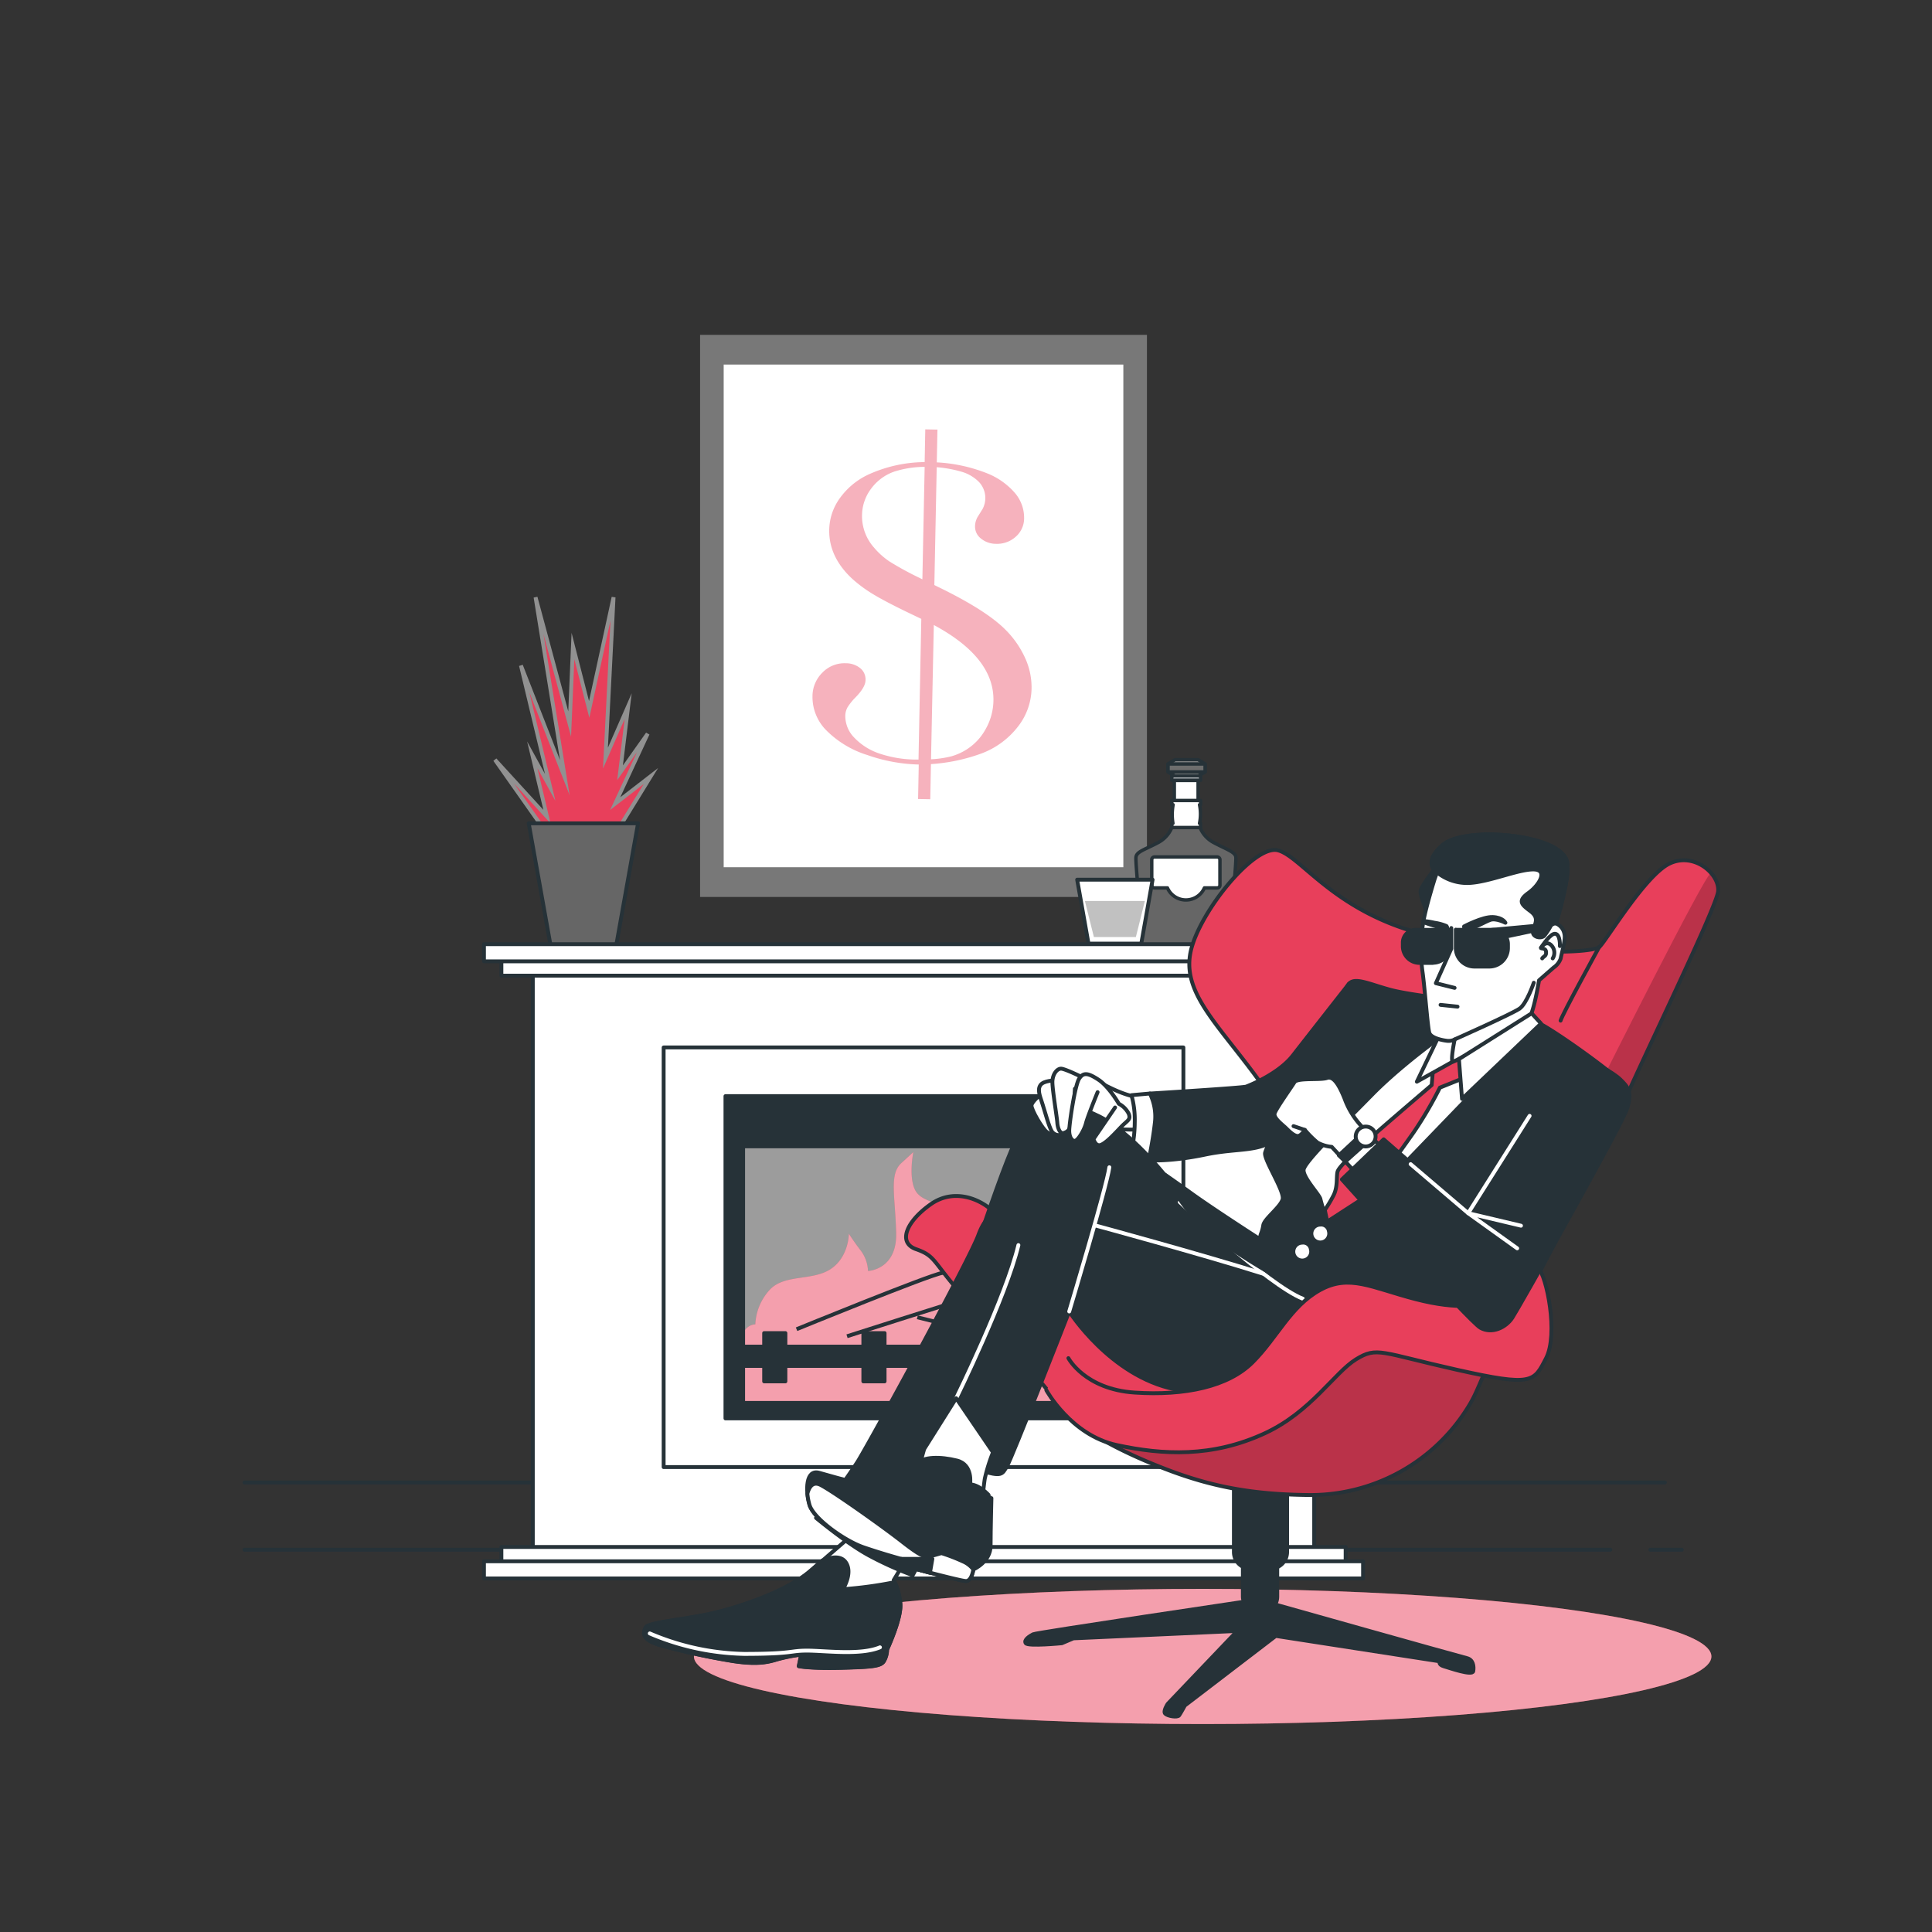 <svg xmlns="http://www.w3.org/2000/svg" xmlns:xlink="http://www.w3.org/1999/xlink" viewBox="0 0 500 500"><rect x="0" y="0" width="500" height="500" fill="#333333" stroke="none"/><defs><clipPath id="freepik--clip-path--inject-245"><rect x="192.32" y="287.68" width="93.38" height="75.4" style="fill:#9c9c9c;stroke:#263238;stroke-linecap:round;stroke-linejoin:round"></rect></clipPath><clipPath id="freepik--clip-path-2--inject-245"><path d="M385.89,352.13c-2.16,3.51-3.3,7.56-5.41,11.14A48,48,0,0,1,338,386.9c-16.54-.22-27.35-3-39.22-7.85s-21.42-10.39-25.44-16.32S254.87,342,248.09,334.11s-6.15-9.12-11-10.82-2.54-7.2,3.82-11.66,13.78-1.06,17.17,3,13.15,8.91,26.29,16.11,29.26,8.91,39.43,5.73,13.57-13.57,13.79-24.38-3.19-21-13.15-34.35-18.44-21.2-16.32-31.37,16.53-28,22.68-26.29,14.84,16.32,38.8,22,42.61,4.45,44.31,3,11.87-18.65,18.23-21.62,12.93,2.75,12.51,7.21S421.93,280.47,419,288.31s-29.69,58.31-29.69,58.31Z" style="fill:#E83F5B;stroke:#263238;stroke-linecap:round;stroke-linejoin:round"></path></clipPath></defs><g id="freepik--Picture--inject-245"><rect x="181.18" y="86.66" width="115.65" height="145.47" style="fill:#787878"></rect><rect x="187.29" y="94.35" width="103.43" height="130.09" style="fill:#fff"></rect><g style="opacity:0.4"><path d="M239.3,119.59l.16-8.47,3.15.06-.17,8.48a41.08,41.08,0,0,1,12.83,2.76,18.54,18.54,0,0,1,7.25,5,9.9,9.9,0,0,1,2.52,6.71,6.33,6.33,0,0,1-2.15,4.76,7.15,7.15,0,0,1-5.12,1.85,6.09,6.09,0,0,1-3.89-1.36,3.9,3.9,0,0,1-1.54-3.21,5,5,0,0,1,.67-2.39l1.3-2.09a6.06,6.06,0,0,0-.91-6.91,10.43,10.43,0,0,0-4.7-2.74,32.32,32.32,0,0,0-6.28-1.13l-.61,30.5.7.35q12.41,6,17.49,11a24.81,24.81,0,0,1,5.21,7.33,18.34,18.34,0,0,1,1.76,8,16.49,16.49,0,0,1-3.56,10A21.41,21.41,0,0,1,254,195a46.9,46.9,0,0,1-13.07,2.75l-.18,9.09-3.15-.06.17-8.92a43.06,43.06,0,0,1-13.25-2.44,25.82,25.82,0,0,1-10.61-6.35,12.22,12.22,0,0,1-3.64-8.83,8.61,8.61,0,0,1,2.57-6.17,7.93,7.93,0,0,1,6-2.42,5.92,5.92,0,0,1,3.79,1.27A3.75,3.75,0,0,1,224,176c0,1.27-.92,2.79-2.68,4.57a14.37,14.37,0,0,0-2,2.52,4.69,4.69,0,0,0-.56,2.22,8,8,0,0,0,2.37,5.64,16,16,0,0,0,6.6,4.11,30.36,30.36,0,0,0,9.42,1.52h.56l.72-36.41-4-1.92q-5.61-2.73-8.55-4.52a35.39,35.39,0,0,1-5.28-3.9q-6.12-5.66-6-12.73a14.43,14.43,0,0,1,2.83-8.28,18.92,18.92,0,0,1,7.47-6.08A35.8,35.8,0,0,1,239.3,119.59Zm0,1.23a26.43,26.43,0,0,0-7.9,1.24,12.6,12.6,0,0,0-5.94,4.39,11.66,11.66,0,0,0-2.37,6.91,12.3,12.3,0,0,0,3.11,8.36,19.22,19.22,0,0,0,4,3.59,81,81,0,0,0,7.82,4.27l.69.35Zm1.65,75.68a26.44,26.44,0,0,0,5.31-.78A14.84,14.84,0,0,0,250.1,194a14.4,14.4,0,0,0,5-5.34,15.39,15.39,0,0,0,2-7.3q.22-11.2-15.43-19.61Z" style="fill:#E83F5B"></path></g></g><g id="freepik--Bottle--inject-245"><polygon points="310.07 196.6 304.1 196.6 302.29 197.71 302.29 199.78 304.1 200.88 310.07 200.88 311.88 199.78 311.88 197.71 310.07 196.6" style="fill:#949494;stroke:#263238;stroke-linecap:round;stroke-linejoin:round;stroke-width:0.889px"></polygon><rect x="302.29" y="197.71" width="9.59" height="2.07" style="fill:#6e6e6e;stroke:#263238;stroke-linecap:round;stroke-linejoin:round;stroke-width:0.889px"></rect><rect x="303.26" y="200.82" width="7.45" height="1.1" style="fill:#fff;stroke:#263238;stroke-linecap:round;stroke-linejoin:round;stroke-width:0.889px"></rect><rect x="303.91" y="201.98" width="6.16" height="11.6" style="fill:#fff;stroke:#263238;stroke-linecap:round;stroke-linejoin:round;stroke-width:0.889px"></rect><path d="M318.24,242a1,1,0,0,1-.06-.49c.22-2.21,1.84-18.38,1.66-19.71s-2.34-1.94-5.51-3.63a7.71,7.71,0,0,1-3.89-4.34l-1.17-.52h-4.7l-1.18.52a7.71,7.71,0,0,1-3.89,4.34c-3.17,1.69-5.31,2.2-5.51,3.63s1.44,17.5,1.66,19.71a1,1,0,0,1-.06.49l-.5,1.43a1.14,1.14,0,0,0,.33,1.23h0a1.14,1.14,0,0,0,.74.28h21.51a1.14,1.14,0,0,0,.74-.28h0a1.14,1.14,0,0,0,.33-1.23Z" style="fill:#666;stroke:#263238;stroke-linecap:round;stroke-linejoin:round;stroke-width:0.889px"></path><path d="M315,221.78H298.79a.72.72,0,0,0-.72.72v6.57a.72.72,0,0,0,.72.72h3.34a5.23,5.23,0,0,0,9.57,0H315a.72.72,0,0,0,.72-.72V222.5A.72.72,0,0,0,315,221.78Z" style="fill:#fff;stroke:#263238;stroke-linecap:round;stroke-linejoin:round;stroke-width:0.889px"></path><path d="M310.71,207.17h-7.45v1.1h.34a13.88,13.88,0,0,0-.05,4.8h-.29v1.1h7.45v-1.1h-.27a12,12,0,0,0,0-4.8h.29Z" style="fill:#fff;stroke:#263238;stroke-linecap:round;stroke-linejoin:round;stroke-width:0.889px"></path><polygon points="295.36 244.21 281.7 244.21 278.77 227.66 298.29 227.66 295.36 244.21" style="fill:#fff;stroke:#263238;stroke-linecap:round;stroke-linejoin:round"></polygon><polygon points="293.96 242.51 283.1 242.51 280.77 233.18 296.29 233.18 293.96 242.51" style="fill:#666;opacity:0.4"></polygon></g><g id="freepik--Plants--inject-245"><polygon points="141.13 215.13 128.09 196.62 141.55 211.34 137.76 195.36 142.39 203.77 134.82 172.23 146.17 201.25 138.6 154.57 147.43 187.37 148.28 167.18 152.48 183.59 158.79 154.57 156.69 196.2 162.57 182.75 160.47 199.99 167.62 189.89 159.21 207.98 168.46 200.83 158.37 217.23 140.71 217.65 141.13 215.13" style="fill:#E83F5B;stroke:#919191;stroke-miterlimit:10"></polygon><polygon points="159.47 244.71 142.49 244.71 136.83 213.07 165.13 213.07 159.47 244.71" style="fill:#666;stroke:#263238;stroke-linecap:round;stroke-linejoin:round"></polygon></g><g id="freepik--Fireplace--inject-245"><line x1="427.11" y1="401.07" x2="435.26" y2="401.07" style="fill:none;stroke:#263238;stroke-linecap:round;stroke-linejoin:round"></line><line x1="63.26" y1="401.07" x2="416.75" y2="401.07" style="fill:none;stroke:#263238;stroke-linecap:round;stroke-linejoin:round"></line><line x1="63.26" y1="383.68" x2="430.89" y2="383.68" style="fill:none;stroke:#263238;stroke-linecap:round;stroke-linejoin:round"></line><rect x="137.89" y="250.08" width="202.22" height="150.6" style="fill:#fff;stroke:#263238;stroke-linecap:round;stroke-linejoin:round"></rect><rect x="171.75" y="271.08" width="134.51" height="108.6" style="fill:#fff;stroke:#263238;stroke-linecap:round;stroke-linejoin:round"></rect><rect x="187.75" y="283.68" width="102.51" height="83.4" style="fill:#263238;stroke:#263238;stroke-linecap:round;stroke-linejoin:round"></rect><rect x="192.32" y="287.68" width="93.38" height="75.4" style="fill:#9c9c9c"></rect><g style="clip-path:url(#freepik--clip-path--inject-245)"><path d="M195.48,342.74a14.12,14.12,0,0,1,3.9-9.12c3.91-3.9,10.94-2.08,15.63-5.21s4.68-9.11,4.68-9.11,1.31,2.08,3.13,4.43a9.38,9.38,0,0,1,1.82,5.2s7.55-.26,7.29-9.89-1.82-15.1,1.31-18l3.12-2.86s-1.3,6.51.52,9.89,7,2.87,14.84,7.82,7.55,11.45,7.55,11.45a58.7,58.7,0,0,1,2.09-6c1-2.34,1-6.77,1-6.77s1,5.47,5.47,8.34,7.81,4.42,8.07,8.07.26,5.21.26,5.21l2.87-6.25s.26-.52,2.86,2.6S286.88,344,286.88,344v19.79H191.05V350.55S191.05,343,195.48,342.74Z" style="fill:#E83F5B"></path><path d="M195.48,342.74a14.12,14.12,0,0,1,3.9-9.12c3.91-3.9,10.94-2.08,15.63-5.21s4.68-9.11,4.68-9.11,1.31,2.08,3.13,4.43a9.38,9.38,0,0,1,1.82,5.2s7.55-.26,7.29-9.89-1.82-15.1,1.31-18l3.12-2.86s-1.3,6.51.52,9.89,7,2.87,14.84,7.82,7.55,11.45,7.55,11.45a58.7,58.7,0,0,1,2.09-6c1-2.34,1-6.77,1-6.77s1,5.47,5.47,8.34,7.81,4.42,8.07,8.07.26,5.21.26,5.21l2.87-6.25s.26-.52,2.86,2.6S286.88,344,286.88,344v19.79H191.05V350.55S191.05,343,195.48,342.74Z" style="fill:#fff;opacity:0.5"></path><path d="M206.15,344s34.38-14.06,37.76-14.58,5,1.56,5.21,2.86.26,4.17-1,4.43-28.91,9.11-28.91,9.11" style="fill:none;stroke:#263238;stroke-miterlimit:10"></path><line x1="248.6" y1="338.05" x2="270.73" y2="344.04" style="fill:none;stroke:#263238;stroke-miterlimit:10"></line><line x1="237.4" y1="340.91" x2="262.4" y2="347.16" style="fill:none;stroke:#263238;stroke-miterlimit:10"></line></g><rect x="192.32" y="287.68" width="93.38" height="75.4" style="fill:none;stroke:#263238;stroke-linecap:round;stroke-linejoin:round"></rect><rect x="192.32" y="287.68" width="93.38" height="9" style="fill:#263238;stroke:#263238;stroke-linecap:round;stroke-linejoin:round"></rect><rect x="129.76" y="247.65" width="218.49" height="4.85" style="fill:#fff;stroke:#263238;stroke-linecap:round;stroke-linejoin:round"></rect><rect x="125.25" y="244.35" width="227.51" height="4.44" style="fill:#fff;stroke:#263238;stroke-linecap:round;stroke-linejoin:round"></rect><rect x="129.76" y="400.35" width="218.49" height="4.85" transform="translate(478.01 805.55) rotate(180)" style="fill:#fff;stroke:#263238;stroke-linecap:round;stroke-linejoin:round"></rect><rect x="125.25" y="404.07" width="227.51" height="4.44" transform="translate(478.01 812.57) rotate(180)" style="fill:#fff;stroke:#263238;stroke-linecap:round;stroke-linejoin:round"></rect><rect x="192.32" y="348.5" width="93.38" height="5" style="fill:#263238;stroke:#263238;stroke-linecap:round;stroke-linejoin:round"></rect><rect x="197.76" y="345" width="5.5" height="12.5" style="fill:#263238;stroke:#263238;stroke-linecap:round;stroke-linejoin:round"></rect><rect x="223.43" y="345" width="5.5" height="12.5" style="fill:#263238;stroke:#263238;stroke-linecap:round;stroke-linejoin:round"></rect><rect x="249.09" y="345" width="5.5" height="12.5" style="fill:#263238;stroke:#263238;stroke-linecap:round;stroke-linejoin:round"></rect><rect x="274.76" y="345" width="5.5" height="12.5" style="fill:#263238;stroke:#263238;stroke-linecap:round;stroke-linejoin:round"></rect></g><g id="freepik--Character--inject-245"><ellipse cx="311.25" cy="428.69" rx="131.66" ry="17.49" style="fill:#E83F5B"></ellipse><ellipse cx="311.25" cy="428.69" rx="131.66" ry="17.49" style="fill:#fff;opacity:0.5"></ellipse><path d="M323.77,414.25s-55.54,8.26-56.39,8.69-2.54,1.48-1.91,2.33,9.33,0,9.33,0l3-1.27,42.4-1.91-18,18.87s-1.27,1.91-.64,2.54,3.18,1.06,3.61.43,1.48-2.55,1.48-2.55l23.53-18,42.41,6.57s-.43.85,1.06,1.28,7.42,2.54,7.63,1.27,0-3-1.7-3.39S328,414.67,328,414.67Z" style="fill:#263238;stroke:#263238;stroke-linecap:round;stroke-linejoin:round"></path><rect x="321.65" y="398.77" width="8.9" height="18.44" rx="3.97" style="fill:#263238;stroke:#263238;stroke-linecap:round;stroke-linejoin:round"></rect><path d="M319.32,382H333.1a0,0,0,0,1,0,0v19.67a4.28,4.28,0,0,1-4.28,4.28h-5.21a4.28,4.28,0,0,1-4.28-4.28V382A0,0,0,0,1,319.32,382Z" style="fill:#263238;stroke:#263238;stroke-linecap:round;stroke-linejoin:round"></path><path d="M385.89,352.13c-2.16,3.51-3.3,7.56-5.41,11.14A48,48,0,0,1,338,386.9c-16.54-.22-27.35-3-39.22-7.85s-21.42-10.39-25.44-16.32S254.87,342,248.09,334.11s-6.15-9.12-11-10.82-2.54-7.2,3.82-11.66,13.78-1.06,17.17,3,13.15,8.91,26.29,16.11,29.26,8.91,39.43,5.73,13.57-13.57,13.79-24.38-3.19-21-13.15-34.35-18.44-21.2-16.32-31.37,16.53-28,22.68-26.29,14.84,16.32,38.8,22,42.61,4.45,44.31,3,11.87-18.65,18.23-21.62,12.93,2.75,12.51,7.21S421.93,280.47,419,288.31s-29.69,58.31-29.69,58.31Z" style="fill:#E83F5B"></path><g style="clip-path:url(#freepik--clip-path-2--inject-245)"><path d="M386,352c-9.42-.86-18.59-8.39-32.86-8.85-16.73-.54-30.76,27.52-52.88,27.52a50.87,50.87,0,0,1-26.26-7c4.34,5.6,13.5,10.8,24.78,15.43,11.87,4.88,22.68,7.63,39.22,7.85a48,48,0,0,0,42.5-23.63c2.11-3.58,3.25-7.63,5.41-11.14Z" style="opacity:0.2"></path><path d="M414.63,279.47s26.44-52.87,28.06-53.41,3.77,1.62,3.77,5.39S419,288.31,419,288.31Z" style="opacity:0.2"></path></g><path d="M385.89,352.13c-2.16,3.51-3.3,7.56-5.41,11.14A48,48,0,0,1,338,386.9c-16.54-.22-27.35-3-39.22-7.85s-21.42-10.39-25.44-16.32S254.87,342,248.09,334.11s-6.15-9.12-11-10.82-2.54-7.2,3.82-11.66,13.78-1.06,17.17,3,13.15,8.91,26.29,16.11,29.26,8.91,39.43,5.73,13.57-13.57,13.79-24.38-3.19-21-13.15-34.35-18.44-21.2-16.32-31.37,16.53-28,22.68-26.29,14.84,16.32,38.8,22,42.61,4.45,44.31,3,11.87-18.65,18.23-21.62,12.93,2.75,12.51,7.21S421.93,280.47,419,288.31s-29.69,58.31-29.69,58.31Z" style="fill:none;stroke:#263238;stroke-linecap:round;stroke-linejoin:round"></path><path d="M413.88,245.06s-9.54,17.39-10,19.08" style="fill:#fff;stroke:#263238;stroke-linecap:round;stroke-linejoin:round"></path><path d="M293.67,283.75s-1.17,0-4.45-1.37-5.2-2.87-8-3-10.07,5.93-10.07,9.22,10.91,3.39,14.63,3.5,7.95.42,8.79.11.75-8,.11-8.27A1.7,1.7,0,0,0,293.67,283.75Z" style="fill:#fff;stroke:#263238;stroke-linecap:round;stroke-linejoin:round"></path><path d="M297.59,283l-4.77.43a23.61,23.61,0,0,1,.85,7.1,33.64,33.64,0,0,1-1.17,8.59l6.36-.11s3-7.42,3-10.5S297.59,283,297.59,283Z" style="fill:#fff;stroke:#263238;stroke-linecap:round;stroke-linejoin:round"></path><path d="M349.11,254.6s-10.81,13.78-14.52,18.55-11.24,7.74-12.09,8.06-24.91,1.8-24.91,1.8a13.41,13.41,0,0,1,1.27,7.74c-.53,4.67-1.59,9.54-1.59,9.54s5.52.43,14.63-1.48,14.31-.32,19.61-5,15.16-28.94,17.07-33.18S351.44,253.76,349.11,254.6Z" style="fill:#263238;stroke:#263238;stroke-linecap:round;stroke-linejoin:round"></path><path d="M222.22,395.8s-6.15,5.3-12.51,10.81-19.5,9.76-26.71,11.24-15.26,2.12-15.9,3.39-1.27,3.18,4.24,4.67a177,177,0,0,0,18.45,4c5.72.85,8.48.43,11.23-.42a42.63,42.63,0,0,1,6.36-1.27l-.63,3s3,.63,11,.42,10.18-.42,11-1.7a6.09,6.09,0,0,0,.84-3s3.82-8.27,3.4-12.09a15.9,15.9,0,0,0-1.7-5.93L236,401.1Z" style="fill:#fff;stroke:#263238;stroke-linecap:round;stroke-linejoin:round"></path><path d="M233,414.88a17.46,17.46,0,0,0-1.44-5.42,103.47,103.47,0,0,1-13.41,1.82s2.55-4,.85-6.79-5.93-.63-5.93-.63l-.26,0-3.14,2.71c-6.36,5.52-19.5,9.76-26.71,11.24s-15.26,2.12-15.9,3.39-1.27,3.18,4.24,4.67a177,177,0,0,0,18.45,4c5.72.85,8.48.43,11.23-.42a42.63,42.63,0,0,1,6.36-1.27l-.63,3s3,.63,11,.42,10.18-.42,11-1.7a6.09,6.09,0,0,0,.84-3S233.46,418.7,233,414.88Z" style="fill:#263238;stroke:#263238;stroke-linecap:round;stroke-linejoin:round"></path><path d="M168.16,422.73a65.33,65.33,0,0,0,24.38,5.3c12.93,0,11.66-.85,16.33-.85s13.78,1.27,18.86-.85" style="fill:none;stroke:#fff;stroke-linecap:round;stroke-linejoin:round"></path><path d="M258.05,314.6s-2.54-1.27-4.87,5.09S226,371.63,222,378.2a148.44,148.44,0,0,1-10.81,14.63s7.63,6.36,13.35,9.54a89,89,0,0,0,11.67,5.3s14-25.44,20.77-38.79,19.51-35.62,19.51-35.62,3.18-6.57-5.3-12.93S258.05,314.6,258.05,314.6Z" style="fill:#263238;stroke:#263238;stroke-linecap:round;stroke-linejoin:round"></path><path d="M333.53,329.44s-8.48-1.27-18.45-12.08S301.3,303.9,301.3,303.9s-8.48-10.71-16.75-14.95-17.59-3.61-22.89,8.9-18.87,54.49-20.36,62.55-2.75,13.14-2.12,14.62,8.7,3.82,14.42,5.52,5.72,1.06,7-1.06,16.11-40.07,16.11-40.07,10.6,16.75,27.35,20.14,25.86.85,35.62-3.39,19.5-11,17-18.45S333.53,329.44,333.53,329.44Z" style="fill:#263238;stroke:#263238;stroke-linecap:round;stroke-linejoin:round"></path><path d="M247.45,361.88s12.93-26.29,16.11-39.65" style="fill:none;stroke:#fff;stroke-linecap:round;stroke-linejoin:round"></path><path d="M276.71,339.41s9.75-32.44,10.39-37.32" style="fill:none;stroke:#fff;stroke-linecap:round;stroke-linejoin:round"></path><path d="M283.49,317.15s27.35,7.42,43.46,12.5" style="fill:none;stroke:#fff;stroke-linecap:round;stroke-linejoin:round"></path><path d="M305.33,311.11s23,21.55,31.84,25" style="fill:none;stroke:#fff;stroke-linecap:round;stroke-linejoin:round"></path><path d="M383.14,259.59l-.63-.07c-3.2-.36-17.7-2-22.59-3.33-5.51-1.48-9.22-3.39-10.81-1.59s-21.63,41.88-21.73,43.89,5.09,9.86,4.56,11.87-4.67,5-5,6.68a10.08,10.08,0,0,1-.63,2.33c-.11.32-.32,1.27-.32,1.27s-11.87-7.63-17.6-11.76-7.52-5.3-7.1-5,5.3,11.23,15.27,17.91,14.31,9.12,21.3,12,24.49,9.64,26.61,10,6.78,2.12,12.51-2.75,43.78-58,43.67-59.68-19.08-15.27-22.79-16.75-15-5-15-5" style="fill:#263238;stroke:#263238;stroke-linecap:round;stroke-linejoin:round"></path><path d="M343.92,318.63a2.31,2.31,0,1,1-2.23-1.7A2,2,0,0,1,343.92,318.63Z" style="fill:#fff;stroke:#263238;stroke-linecap:round;stroke-linejoin:round"></path><path d="M339.25,323.29A2.31,2.31,0,1,1,337,321.6,2,2,0,0,1,339.25,323.29Z" style="fill:#fff;stroke:#263238;stroke-linecap:round;stroke-linejoin:round"></path><path d="M375.19,266.69s-11.88,8.27-20,16.53-17.59,17.5-17.81,19.51,4.24,6.57,4.35,7.63a55.6,55.6,0,0,0,1.8,5.73l14-8.8,40.29-41.77s-10.61-.53-16.33-.32S375.19,266.69,375.19,266.69Z" style="fill:#fff;stroke:#263238;stroke-linecap:round;stroke-linejoin:round"></path><path d="M370.84,277l-.32,3.82s-15.26,13-17.59,15.26-6.47,5.83-6.79,7.21.11,3.92-1.06,6.15a35,35,0,0,1-2.22,3.71l.63,3,10.81-7s7.85-10.81,11.56-16.11a100.48,100.48,0,0,0,6.78-11.56l6.57-2.65-.42-7.95Z" style="fill:#E83F5B;stroke:#263238;stroke-linecap:round;stroke-linejoin:round"></path><path d="M376,274.74l-9.32,5.2,6.25-13s4.77-3.92,4.77-1.48S376,274.74,376,274.74Z" style="fill:#fff;stroke:#263238;stroke-linecap:round;stroke-linejoin:round"></path><line x1="375.14" y1="240.64" x2="376.76" y2="240.64" style="fill:none;stroke:#263238;stroke-linecap:round;stroke-linejoin:round"></line><path d="M371.9,224.07s-4,5.09-4.24,6.36,1.17,4,1.27,5,1.38.32,2-1.81,3.49-8.9,3.49-8.9S373.7,222.06,371.9,224.07Z" style="fill:#263238;stroke:#263238;stroke-linecap:round;stroke-linejoin:round"></path><path d="M371.3,227.44s-1.82,5.77-2.73,10a42.31,42.31,0,0,0-.46,13.81c.61,4.1,1.37,14.87,1.82,16.09s3,1.82,4.4,2a3.6,3.6,0,0,0,2.13-.31s-1.18,5.73-.43,5.73,18-10,19.39-10.88,2.88-10.17,2.88-10.17l3.78-3.31a4.75,4.75,0,0,0,1.81-2.3c.32-1.66,1.3-4.8,1-6.29a3.62,3.62,0,0,0-2.19-2.82s3.48-11.38,2.88-14.72c0,0,1.21-3.94-7.29-6.52s-20.93-2.43-24.88.91-3,5.61-2.28,6.37l.76.76Z" style="fill:#fff;stroke:#263238;stroke-linecap:round;stroke-linejoin:round"></path><path d="M398.3,217.73c-8.49-2.58-20.93-2.43-24.88.91s-3,5.61-2.28,6.37l.76.76a12.34,12.34,0,0,0,8.5,2.73c5.16-.3,12.44-3.49,16.39-3.49s1.67,4-1.22,6.07-1.82,3,.46,4.7,1.36,3,.76,4.86,2,2.43,2.88,1.52a14.49,14.49,0,0,0,1.67-2.58,1.87,1.87,0,0,1,1.37-.61s3.48-11.38,2.88-14.72C405.59,224.25,406.8,220.31,398.3,217.73Z" style="fill:#263238;stroke:#263238;stroke-linecap:round;stroke-linejoin:round"></path><polyline points="376.45 255.66 371.6 254.45 375.59 245.54 375.59 240.17" style="fill:none;stroke:#263238;stroke-linecap:round;stroke-linejoin:round"></polyline><line x1="372.81" y1="260.06" x2="377.21" y2="260.52" style="fill:none;stroke:#263238;stroke-linecap:round;stroke-linejoin:round"></line><path d="M376.46,269s15-6.67,16.84-8,3.64-6.67,3.64-6.67" style="fill:none;stroke:#263238;stroke-linecap:round;stroke-linejoin:round"></path><path d="M376.76,240.64h9.81a3.69,3.69,0,0,1,3.69,3.69v1a4.82,4.82,0,0,1-4.82,4.82h-3.86a4.82,4.82,0,0,1-4.82-4.82v-4.74a0,0,0,0,1,0,0Z" style="fill:#263238;stroke:#263238;stroke-linecap:round;stroke-linejoin:round"></path><path d="M367.37,240.64h3.45a4.32,4.32,0,0,1,4.32,4.32v.93a3.3,3.3,0,0,1-3.3,3.3H363a0,0,0,0,1,0,0V245a4.32,4.32,0,0,1,4.32-4.32Z" transform="translate(738.19 489.84) rotate(180)" style="fill:#263238;stroke:#263238;stroke-linecap:round;stroke-linejoin:round"></path><path d="M386.12,240.64l15.22-1.4L401,240l-10.67,2.26S387.48,240.58,386.12,240.64Z" style="fill:#263238;stroke:#263238;stroke-linecap:round;stroke-linejoin:round"></path><path d="M403.7,244.85s.14-2.91-1.14-3.18-3.44,3.18-3.73,3.58,1.15-.13,1.29,1.06-.71,1.19-1,1.72" style="fill:none;stroke:#263238;stroke-linecap:round;stroke-linejoin:round"></path><path d="M398.83,245.25s1.29-2.12,2.72-.53a2.75,2.75,0,0,1,.29,3.31" style="fill:none;stroke:#263238;stroke-linecap:round;stroke-linejoin:round"></path><path d="M378.9,239.76s4.77-2.54,7.42-2.43,3.28,1.48,3.28,1.48-2.44-1.27-3.92-.74-4,2.12-5.51,2.22S378.9,239.76,378.9,239.76Z" style="fill:#263238;stroke:#263238;stroke-linecap:round;stroke-linejoin:round"></path><path d="M374.34,239.66a12.26,12.26,0,0,0-3.08-.85c-2.86-.64-3.39-.42-2.75-.11a43.45,43.45,0,0,0,4.87,1.49C375.14,240.64,374.34,239.66,374.34,239.66Z" style="fill:#263238;stroke:#263238;stroke-linecap:round;stroke-linejoin:round"></path><polygon points="377.57 274.1 378.37 284.39 398.82 264.89 396.39 262.24 377.57 274.1" style="fill:#fff;stroke:#263238;stroke-linecap:round;stroke-linejoin:round"></polygon><path d="M269.39,283.22s-2.33,1.81-2.43,2.87,2.86,6.15,4,6.89.85.85,1.28-.11-1.91-9.43-2.12-10S269.39,283.22,269.39,283.22Z" style="fill:#fff;stroke:#263238;stroke-linecap:round;stroke-linejoin:round"></path><path d="M273,279.62s-2.86,0-3.71,1.17-.21,2.75.42,4.66,1.8,6.36,2.55,7.42,2.65,1.38,2.86-.32-.74-10.39-1-11.76S273,279.62,273,279.62Z" style="fill:#fff;stroke:#263238;stroke-linecap:round;stroke-linejoin:round"></path><path d="M280.52,279s-4.87-2.43-5.93-2.43-2.23,1.48-2.23,3.49,1.17,9,1.27,10.5.75,3,1.7,2.65,1.48-.64,2-2.76a76.48,76.48,0,0,0,.85-8.69" style="fill:#fff;stroke:#263238;stroke-linecap:round;stroke-linejoin:round"></path><path d="M288.58,286.62,283,294.78s.53,2.12,2,1.48,3.6-3,5.19-4.66,2.55-1.8,1.91-3.39a5.91,5.91,0,0,0-2.54-2.55s-2.55-4.45-5.3-6.25-3.93-1.91-5-.21-2.54,11.55-2.54,13.46,1,3,1.8,2.44,2.12-2.76,2.54-4.45,3-8,3-8" style="fill:#fff;stroke:#263238;stroke-linecap:round;stroke-linejoin:round"></path><path d="M239.18,375l8.27-13.14,9.54,14a44.81,44.81,0,0,0-2.12,6.79c-.42,2.54-.63,7.42-1.48,8s-8.06,0-12.3-1.91-3.81-5.08-3.39-7.63S239.18,375,239.18,375Z" style="fill:#fff;stroke:#263238;stroke-linecap:round;stroke-linejoin:round"></path><path d="M251.06,384.14s.84-5.09-3.4-6.15-8.9-1.06-10.17.85-4.45,7-5.73,7.21-16.11-3.82-19.71-4.88-3.61,4.67-2.55,8.27,9.12,9.33,14,11,9.76,3,9.76,3l-.43,1.49s15.69,4.24,17.18,4.24,1.9-3,1.9-3,4.46-1.91,4.46-6.15.21-12.3.21-12.3S254,384.35,251.06,384.14Z" style="fill:#263238;stroke:#263238;stroke-linecap:round;stroke-linejoin:round"></path><path d="M249.15,404.07a46.43,46.43,0,0,0-5.51-2.12s-2.12.64-3.18.85-2.12,0-7-3.82-17.39-12.72-21-14.63c-2.17-1.15-3.11.63-3.51,2.22a15.71,15.71,0,0,0,.54,2.87c1.06,3.6,9.12,9.33,14,11s9.76,3,9.76,3l-.43,1.49s15.69,4.24,17.18,4.24,1.9-3,1.9-3A6.75,6.75,0,0,0,249.15,404.07Z" style="fill:#fff;stroke:#263238;stroke-linecap:round;stroke-linejoin:round"></path><polygon points="240.67 407.04 241.3 403.43 233.25 403.43 232.82 404.92 240.67 407.04" style="fill:#263238;stroke:#263238;stroke-linecap:round;stroke-linejoin:round"></polygon><path d="M276.5,351.49s4.24,8.06,17.17,8.91,24.17-1.49,30.53-7.85,9.75-14.42,17.38-18.66,13.36-.63,24.81,2.34,16.53,1.27,16.53,1.27,7.64-.43,10-3.82,2.76-8.05,5.09-5.72,5.3,17.38,2.12,23.53-3.39,7.42-23.11,3-20.59-6.08-26.1-2.69-11.67,13.6-23.51,19.1c-13.72,6.37-26.5,5.64-38.37,3.09s-18.24-14.2-18.24-14.2" style="fill:#E83F5B;stroke:#263238;stroke-linecap:round;stroke-linejoin:round"></path><path d="M357.6,296.94s-3.18-3.06-5.38-5.62a20.92,20.92,0,0,1-4.27-7.08c-1.34-3.3-2.81-5.87-4.52-5.26s-7.69-.12-8.43,1.1-4.76,6.84-5.12,8.06,2.07,2.93,3.05,3.91S335,294,335.86,294s1.83-1.58,1.83-1.58a26.41,26.41,0,0,0,3.3,3.29,9.61,9.61,0,0,0,3.66,1.1l7,7.58Z" style="fill:#fff;stroke:#263238;stroke-linecap:round;stroke-linejoin:round"></path><polygon points="346.49 299.01 353.32 292.66 355.15 294.37 348.19 300.6 346.49 299.01" style="fill:#263238;stroke:#263238;stroke-linecap:round;stroke-linejoin:round"></polygon><line x1="337.69" y1="292.42" x2="334.76" y2="291.44" style="fill:none;stroke:#263238;stroke-linecap:round;stroke-linejoin:round"></line><path d="M356,294.07a2.57,2.57,0,1,1-2.56-2.51A2.53,2.53,0,0,1,356,294.07Z" style="fill:#fff;stroke:#263238;stroke-linecap:round;stroke-linejoin:round"></path><path d="M413,275.38s4.45,2.12,6.36,4,3.18,3.18,1.7,7.63-28,51.52-29.69,54.06-5.3,4.24-8.26,2.55-35.83-38.38-35.83-38.38l10.81-10.38L380,314l18.23-27.35" style="fill:#263238;stroke:#263238;stroke-linecap:round;stroke-linejoin:round"></path><polyline points="392.65 323.07 379.96 313.97 393.63 317.21" style="fill:none;stroke:#fff;stroke-linecap:round;stroke-linejoin:round"></polyline><polyline points="365.07 301.28 379.96 313.97 395.86 288.78" style="fill:none;stroke:#fff;stroke-linecap:round;stroke-linejoin:round"></polyline></g></svg>